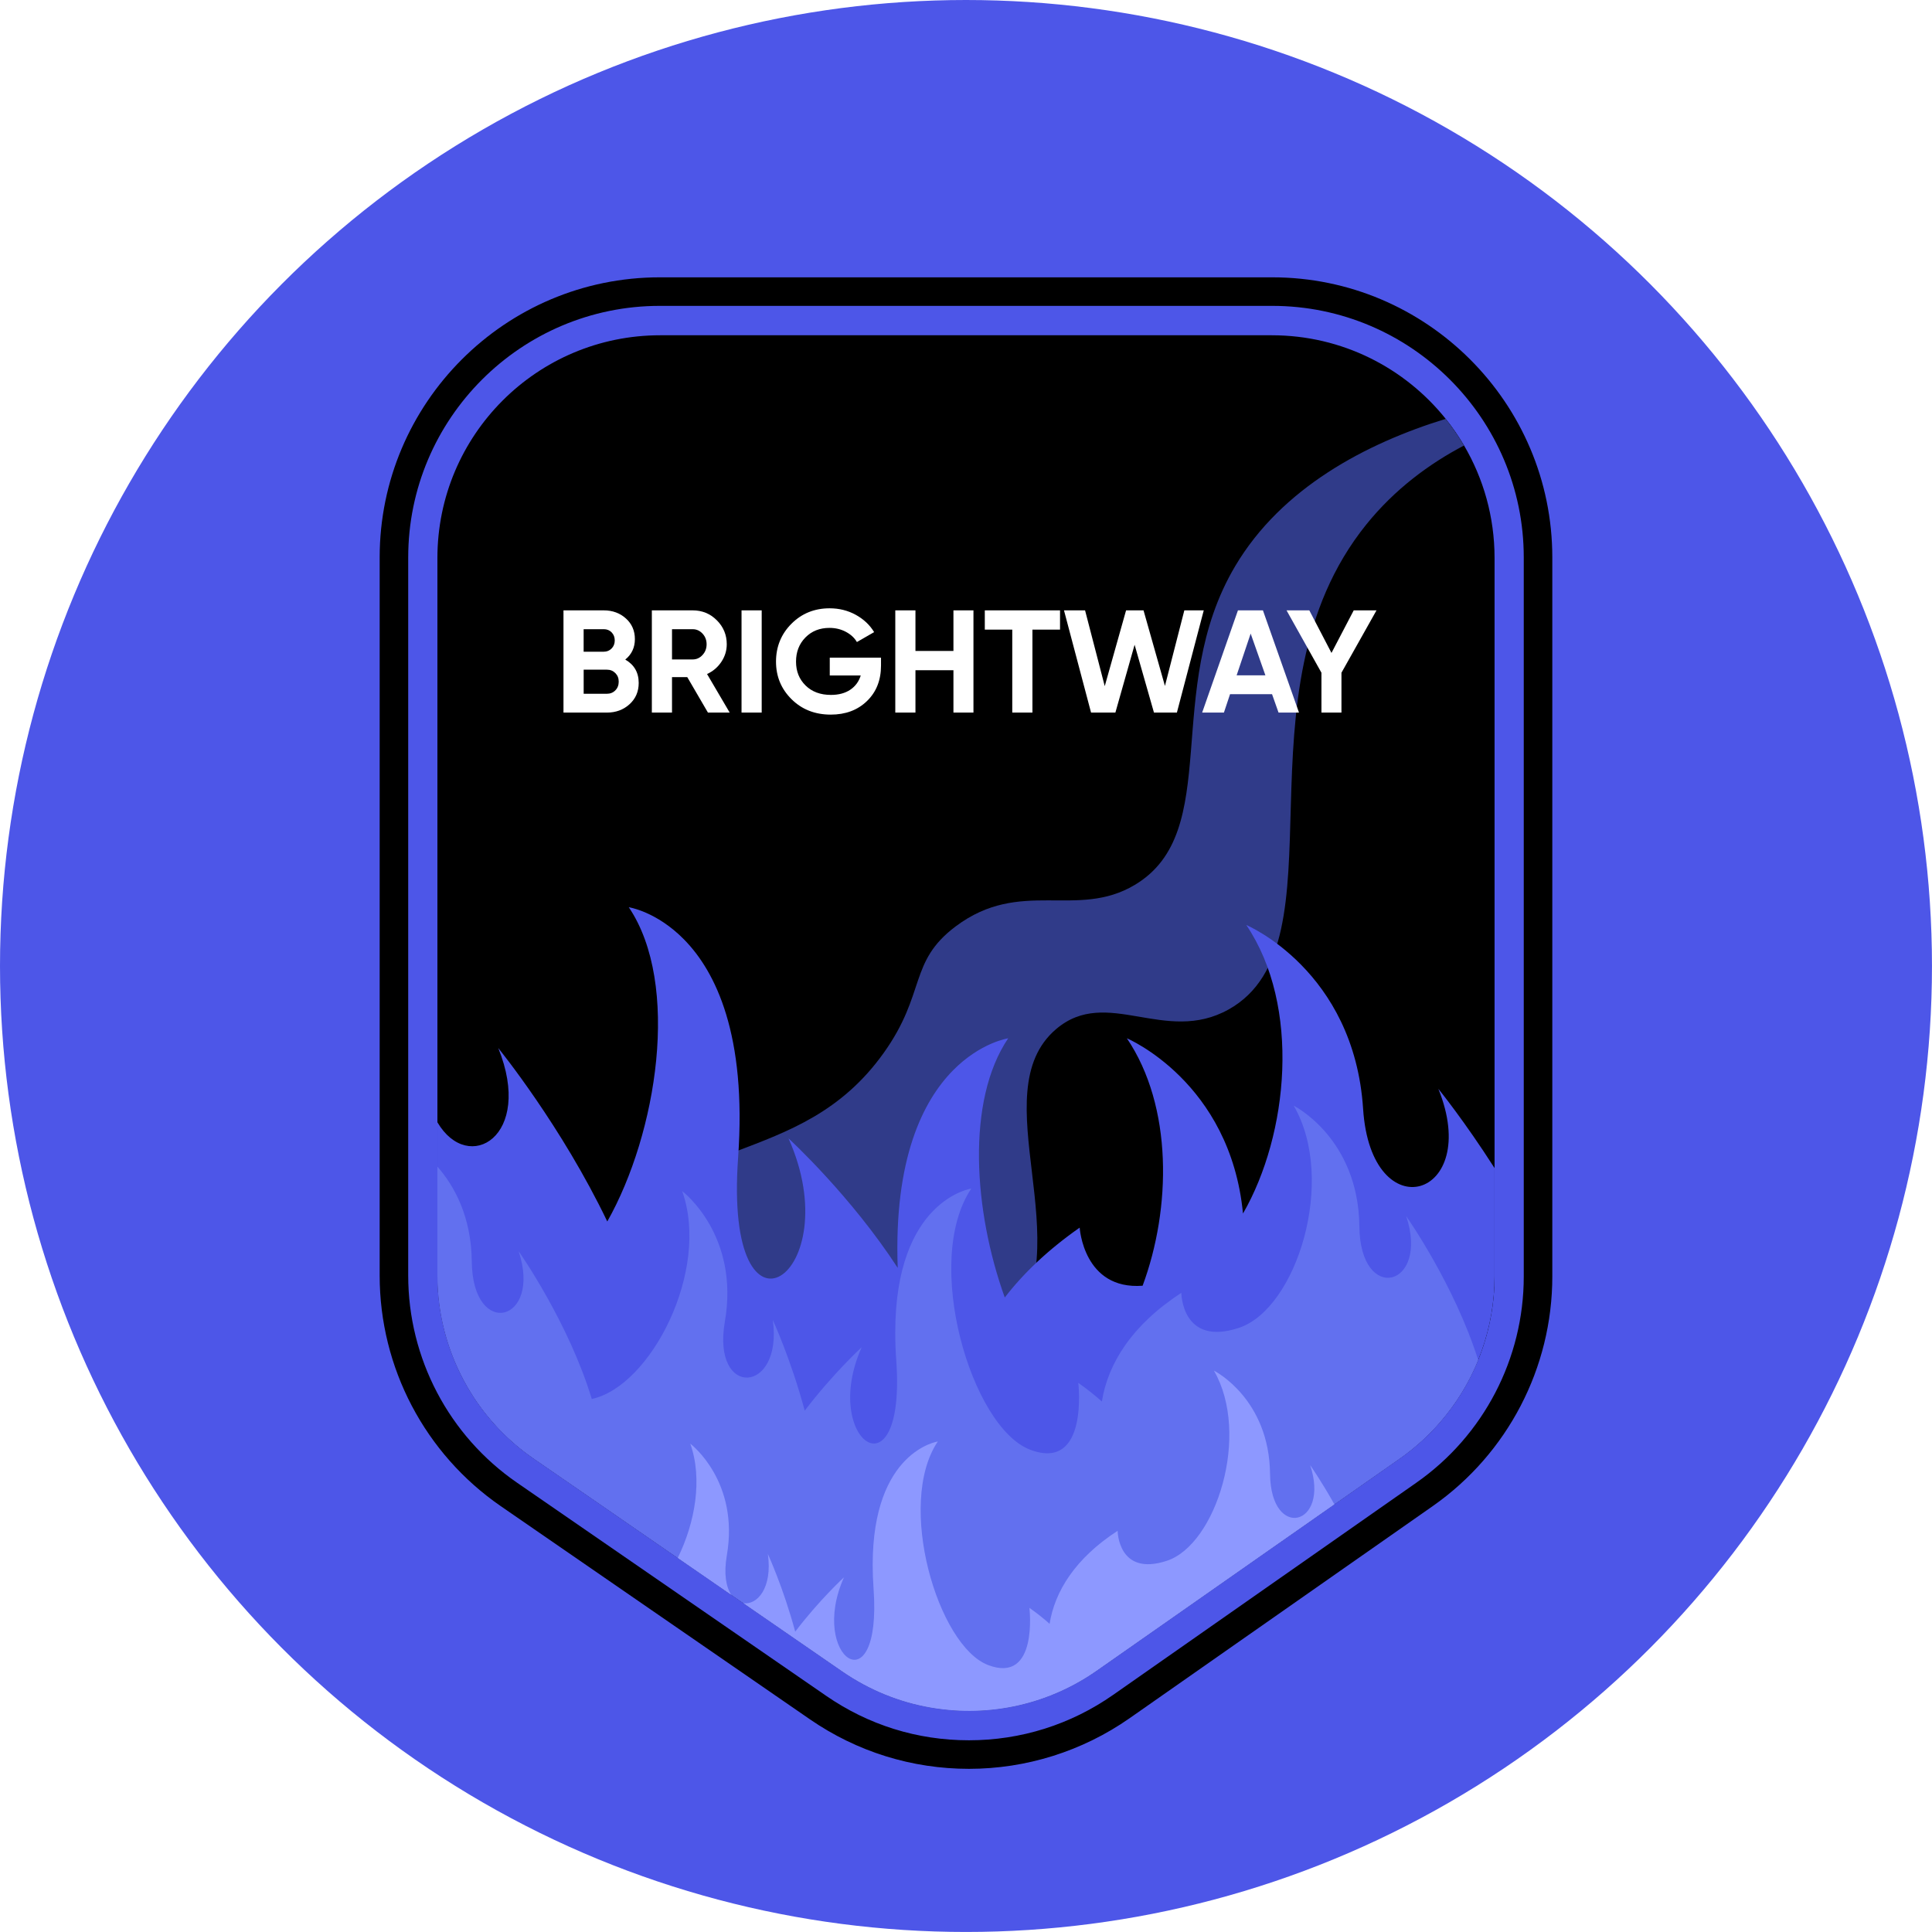 <?xml version="1.0" encoding="UTF-8"?>
<svg id="Layer_2" data-name="Layer 2" xmlns="http://www.w3.org/2000/svg" xmlns:xlink="http://www.w3.org/1999/xlink" viewBox="0 0 677.51 677.51">
  <defs>
    <style>
      .cls-1 {
        fill: #fff;
      }

      .cls-2 {
        fill: #4d56e8;
      }

      .cls-3 {
        fill: #303b89;
        filter: url(#outer-glow-1);
      }

      .cls-4 {
        fill: #6270ef;
      }

      .cls-5 {
        fill: #8d98ff;
      }

      .cls-6 {
        clip-path: url(#clippath);
      }

      .cls-7 {
        fill: none;
      }
    </style>
    <clipPath id="clippath">
      <path class="cls-7" d="M524.11,195.69v251.85c0,10.22-2,20.18-5.75,29.4-2.14,5.28-4.86,10.32-8.11,15.01-1.05,1.52-2.16,3.01-3.32,4.45-4.57,5.73-9.99,10.84-16.15,15.15l-22.84,15.99-4.91,3.43-6.53,4.57-10.43,7.29-33.07,23.15-7.97,5.58-3.88,2.71-16.56,11.59c-5.13,3.59-10.59,6.5-16.25,8.72-9.65,3.79-19.89,5.58-30.1,5.37-2.5-.05-5-.22-7.49-.52-1.51-.17-3.01-.39-4.51-.65-10.83-1.89-21.34-6.1-30.79-12.61l-24.06-16.59-10.7-7.38-3.36-2.31-.88-.6-11.48-7.92-3.8-2.62-3.5-2.41-15.14-10.45-7.36-5.08-.63-.44-4.22-2.91-12.85-8.85-10.3-7.1c-8.59-5.92-15.77-13.4-21.27-21.91-1.23-1.91-2.38-3.88-3.44-5.89-5.87-11.1-9.07-23.6-9.07-36.52V195.69c0-43.14,34.98-78.12,78.12-78.12h214.48c24.67,0,46.68,11.44,60.99,29.31,2.36,2.94,4.51,6.06,6.43,9.34,6.8,11.58,10.7,25.07,10.7,39.47Z"/>
    </clipPath>
    <filter id="outer-glow-1" filterUnits="userSpaceOnUse">
      <feOffset dx="0" dy="0"/>
      <feGaussianBlur result="blur" stdDeviation="9"/>
      <feFlood flood-color="#1a61ff" flood-opacity=".78"/>
      <feComposite in2="blur" operator="in"/>
      <feComposite in="SourceGraphic"/>
    </filter>
  </defs>
  <g id="Layer_1-2" data-name="Layer 1">
    <g>
      <circle class="cls-2" cx="338.75" cy="338.75" r="338.75"/>
      <path d="M446.12,97.25H231.38c-54.17,0-98.24,44.07-98.24,98.24v251.81c0,32.31,15.88,62.54,42.48,80.88l108.41,74.75c16.47,11.36,35.76,17.36,55.77,17.36s39.73-6.14,56.33-17.75l106.32-74.4c26.24-18.37,41.91-48.46,41.91-80.49V195.49c0-54.17-44.07-98.24-98.24-98.24Zm88.23,350.4c0,28.76-14.07,55.79-37.65,72.29l-106.32,74.4c-14.9,10.43-32.39,15.94-50.58,15.94s-35.29-5.39-50.08-15.59l-108.42-74.75c-23.89-16.47-38.15-43.63-38.15-72.64V195.49c0-48.65,39.58-88.23,88.23-88.23h214.74c48.65,0,88.23,39.58,88.23,88.23v252.16Z"/>
      <g class="cls-6">
        <path d="M524.11,195.69v251.85c0,10.22-2,20.18-5.75,29.4-2.14,5.28-4.86,10.32-8.11,15.01-1.05,1.52-2.16,3.01-3.32,4.45-4.57,5.73-9.99,10.84-16.15,15.15l-22.84,15.99-4.91,3.43-6.53,4.57-10.43,7.29-33.07,23.15-7.97,5.58-3.88,2.71-16.56,11.59c-5.13,3.59-10.59,6.5-16.25,8.72-9.65,3.79-19.89,5.58-30.1,5.37-2.5-.05-5-.22-7.49-.52-1.51-.17-3.01-.39-4.51-.65-10.83-1.89-21.34-6.1-30.79-12.61l-24.06-16.59-10.7-7.38-3.36-2.31-.88-.6-11.48-7.92-3.8-2.62-3.5-2.41-15.14-10.45-7.36-5.08-.63-.44-4.22-2.91-12.85-8.85-10.3-7.1c-8.59-5.92-15.77-13.4-21.27-21.91-1.23-1.91-2.38-3.88-3.44-5.89-5.87-11.1-9.07-23.6-9.07-36.52V195.69c0-43.14,34.98-78.12,78.12-78.12h214.48c24.67,0,46.68,11.44,60.99,29.31,2.36,2.94,4.51,6.06,6.43,9.34,6.8,11.58,10.7,25.07,10.7,39.47Z"/>
        <path class="cls-3" d="M513.41,156.22c-12.18,6.4-24.26,15.29-34.28,27.71-47.69,59.17-6.79,146.85-48.25,170.05-22.35,12.5-42.73-8.22-60.51,6.89-26.46,22.48,9.49,76.12-16.85,107.23-23.8,28.11-67.06,.8-94.98,28.34-14.75,14.56-15.36,34.69-13.57,54.93l-3.8-2.62-3.5-2.41-15.14-10.45-7.36-5.08-.63-.44-4.22-2.91-12.85-8.85-10.3-7.1c-8.59-5.92-15.77-13.4-21.27-21.91-1.23-1.91-2.38-3.88-3.44-5.89,9.98,.04,19.32-2.23,27.14-8.71,11.5-9.52,5.05-15.97,17.62-35.24,28.32-43.42,73.02-29.02,102.64-70.47,15.04-21.04,8.65-31.95,25.27-44.42,22.77-17.08,42.45-2.41,62.81-14.55,31.35-18.71,9.35-68.22,35.24-111.83,16.26-27.41,45.81-43,73.8-51.61,2.36,2.94,4.51,6.06,6.43,9.34Z"/>
        <g>
          <path class="cls-1" d="M219.27,231.3c3.14,1.81,4.71,4.54,4.71,8.19,0,3.04-1.08,5.53-3.23,7.48s-4.8,2.92-7.94,2.92h-15.21v-35.85h14.13c3.07,0,5.66,.95,7.76,2.84,2.1,1.89,3.15,4.31,3.15,7.25s-1.13,5.36-3.38,7.17Zm-7.53-10.65h-7.07v7.89h7.07c1.09,0,2.01-.38,2.74-1.13,.73-.75,1.1-1.69,1.1-2.82s-.36-2.07-1.08-2.82-1.64-1.13-2.77-1.13Zm1.08,22.64c1.2,0,2.18-.4,2.97-1.2,.79-.8,1.18-1.82,1.18-3.05s-.39-2.19-1.18-3c-.79-.8-1.78-1.2-2.97-1.2h-8.14v8.45h8.14Z"/>
          <path class="cls-1" d="M248.26,249.89l-7.25-12.44h-5.35v12.44h-7.07v-35.85h14.34c3.31,0,6.13,1.16,8.45,3.48,2.32,2.32,3.48,5.12,3.48,8.4,0,2.22-.63,4.28-1.89,6.17-1.26,1.9-2.94,3.32-5.02,4.28l7.94,13.52h-7.63Zm-12.6-29.24v10.6h7.27c1.33,0,2.47-.52,3.43-1.56,.96-1.04,1.43-2.29,1.43-3.76s-.48-2.71-1.43-3.74c-.96-1.02-2.1-1.54-3.43-1.54h-7.27Z"/>
          <path class="cls-1" d="M260.04,214.04h7.07v35.85h-7.07v-35.85Z"/>
          <path class="cls-1" d="M308.95,230.63v2.77c0,5.12-1.64,9.27-4.92,12.44-3.28,3.18-7.51,4.76-12.7,4.76-5.53,0-10.12-1.8-13.75-5.4-3.64-3.6-5.45-8-5.45-13.19s1.8-9.65,5.4-13.26,8.07-5.43,13.39-5.43c3.35,0,6.4,.76,9.17,2.28,2.76,1.52,4.92,3.54,6.45,6.07l-6.04,3.48c-.85-1.47-2.14-2.66-3.87-3.58-1.72-.92-3.65-1.38-5.76-1.38-3.42,0-6.22,1.12-8.42,3.35-2.2,2.24-3.3,5.06-3.3,8.48s1.12,6.17,3.35,8.37,5.2,3.3,8.89,3.3c2.73,0,4.99-.61,6.79-1.82,1.79-1.21,3.01-2.88,3.66-4.99h-10.86v-6.25h17.98Z"/>
          <path class="cls-1" d="M334.35,214.04h7.02v35.85h-7.02v-14.85h-13.32v14.85h-7.07v-35.85h7.07v14.24h13.32v-14.24Z"/>
          <path class="cls-1" d="M371.73,214.04v6.76h-9.68v29.09h-7.07v-29.09h-9.63v-6.76h26.38Z"/>
          <path class="cls-1" d="M382.61,249.89l-9.49-35.85h7.39l6.9,26.58,7.48-26.58h6.12l7.51,26.51,6.8-26.51h6.81l-9.42,35.85h-8.04l-6.79-23.79-6.74,23.79h-8.52Z"/>
          <path class="cls-1" d="M448.36,249.89l-2.28-6.45h-14.73l-2.15,6.45h-7.63l12.55-35.85h8.76l12.65,35.85h-7.17Zm-14.7-13.06h10.09l-5.17-14.65-4.92,14.65Z"/>
          <path class="cls-1" d="M482.71,214.04l-12.29,21.87v13.98h-7.02v-13.98l-12.24-21.87h7.99l7.77,14.93,7.8-14.93h7.99Z"/>
        </g>
        <g>
          <path class="cls-2" d="M524.11,409.63v37.91c0,17.98-6.19,35.16-17.18,48.86-4.57,5.73-9.99,10.84-16.15,15.15l-34.28,23.99-10.43,7.29-33.07,23.15-7.97,5.58-3.88,2.71-16.56,11.59c-5.13,3.59-10.59,6.5-16.25,8.72-13.45,5.28-28.04,6.68-42.1,4.2-10.83-1.89-21.34-6.1-30.79-12.61l-38.12-26.28-16.16-11.14-26-17.94-28-19.3c-21.15-14.58-33.78-38.63-33.78-64.32v-53.63c10.85,18.5,33.89,4.99,21.34-26.03,.53,.66,22.23,27.44,38.23,60.82,17.46-30.88,25.76-83.19,7.54-110.2,0,0,9.71,1.43,19.43,11.35,10.99,11.21,21.98,33.3,18.91,76.47-5.1,71.52,39.05,41.03,17.67-6.77,.54,.49,21.9,20.2,38.3,45.42-1.4-38.4,8.95-58.61,19.3-69.17,9.72-9.91,19.44-11.34,19.44-11.34-14.81,21.94-12.1,60.61-1.2,90.9,6.51-8.47,15.16-16.73,26.27-24.51,0,0,1.31,21.93,22.07,20.38,10.07-27.17,10.64-62.82-5.52-86.77,0,0,36.24,15.24,40.72,61.45,15.93-27.65,20.38-72.7,1.15-101.19,0,0,37.81,15.91,40.97,64.48,2.8,42.98,41.94,31.43,26.39-7.02,.34,.42,9.19,11.35,19.71,27.8Z"/>
          <polygon class="cls-2" points="524.11 488.29 524.11 488.22 524.04 488.29 524.11 488.29"/>
          <path class="cls-2" d="M362.14,615.34c.06-.23,.11-.46,.17-.7-.18,.17-.35,.35-.52,.53,.12,.06,.23,.11,.35,.17Z"/>
          <polygon class="cls-2" points="153.39 488.29 153.46 488.29 153.39 488.22 153.39 488.29"/>
        </g>
        <path class="cls-4" d="M493.13,426.49c8.26,24.95-16.15,31.02-16.43,3.6-.33-31-23.01-42.34-23.01-42.34,15.12,26.1,.96,71.17-19.18,77.88-20.13,6.7-20.24-12.25-20.24-12.25-17.37,11.26-25.76,24.86-27.87,38.1-2.48-2.23-5.23-4.41-8.27-6.54,0,0,3.75,31.26-16.88,23.44-20.63-7.81-37.82-66.11-20.63-91.58,0,0-26.68,3.91-26.68,50.54,0,3.06,.11,6.31,.36,9.75,3.5,49.11-26.81,28.17-12.12-4.65,0,0-10.06,9.22-19.98,22.25-4.84-18.03-11.2-31.81-11.2-31.81,3.63,26.06-21.49,27.63-16.81,.6,5.22-30.13-14.42-45.38-14.97-45.79,9.94,27.85-11.07,68.53-31.7,72.9-8.07-26.65-25.11-51.05-25.64-51.8,8.26,24.95-16.15,31.02-16.44,3.6-.16-15.88-6.2-26.6-12.05-33.28v38.08c0,15.26,4.46,29.94,12.51,42.41,5.5,8.51,12.68,15.99,21.27,21.91l10.3,7.1,12.85,8.85,4.22,2.91,.63,.44,7.36,5.08,18.64,12.86,16.16,11.14,14.06,9.69,24.06,16.59c9.45,6.51,19.96,10.72,30.79,12.61,1.5,.26,3,.48,4.51,.65,2.49,.3,4.99,.47,7.49,.52,10.21,.21,20.45-1.58,30.1-5.37,5.66-2.22,11.12-5.13,16.25-8.72l16.56-11.59,3.88-2.71,7.97-5.58,33.07-23.15,10.43-7.29,6.53-4.57,27.75-19.42c6.16-4.31,11.58-9.42,16.15-15.15,1.16-1.44,2.27-2.93,3.32-4.45,3.25-4.69,5.97-9.73,8.11-15.01-8.23-26.13-24.71-49.72-25.23-50.45Z"/>
        <g>
          <path class="cls-5" d="M256.45,559.29l-15.28-10.54-3.5-2.41c6.09-12.4,8.8-27.72,4.39-40.08,.47,.35,17.28,13.41,12.82,39.21-1.13,6.53-.23,11.11,1.57,13.82Z"/>
          <path class="cls-5" d="M467.94,527.54l-4.91,3.43-6.53,4.57-10.43,7.29-33.07,23.15-7.97,5.58-3.88,2.71-16.56,11.59c-5.13,3.59-10.59,6.5-16.25,8.72-9.65,3.79-19.89,5.58-30.1,5.37-2.5-.05-5-.22-7.49-.52-1.51-.17-3.01-.39-4.51-.65-10.83-1.89-21.34-6.1-30.79-12.61l-24.06-16.59-10.7-7.38c4.78,.71,10.26-5.23,8.58-17.25,0,0,5.44,11.8,9.59,27.24,8.49-11.16,17.1-19.05,17.1-19.05-12.57,28.1,13.38,46.02,10.38,3.98-.21-2.95-.31-5.73-.31-8.35,0-39.92,22.84-43.27,22.84-43.27-14.71,21.81,0,71.72,17.67,78.41,17.66,6.69,14.45-20.07,14.45-20.07,2.6,1.82,4.95,3.69,7.08,5.6,1.8-11.34,8.99-22.98,23.86-32.62,0,0,.09,16.22,17.33,10.49,17.24-5.75,29.36-44.32,16.43-66.67,.59,.3,19.41,10.11,19.69,36.24,.24,23.48,21.14,18.28,14.07-3.08,.22,.31,3.95,5.65,8.49,13.74Z"/>
        </g>
      </g>
    </g>
  </g>
</svg>